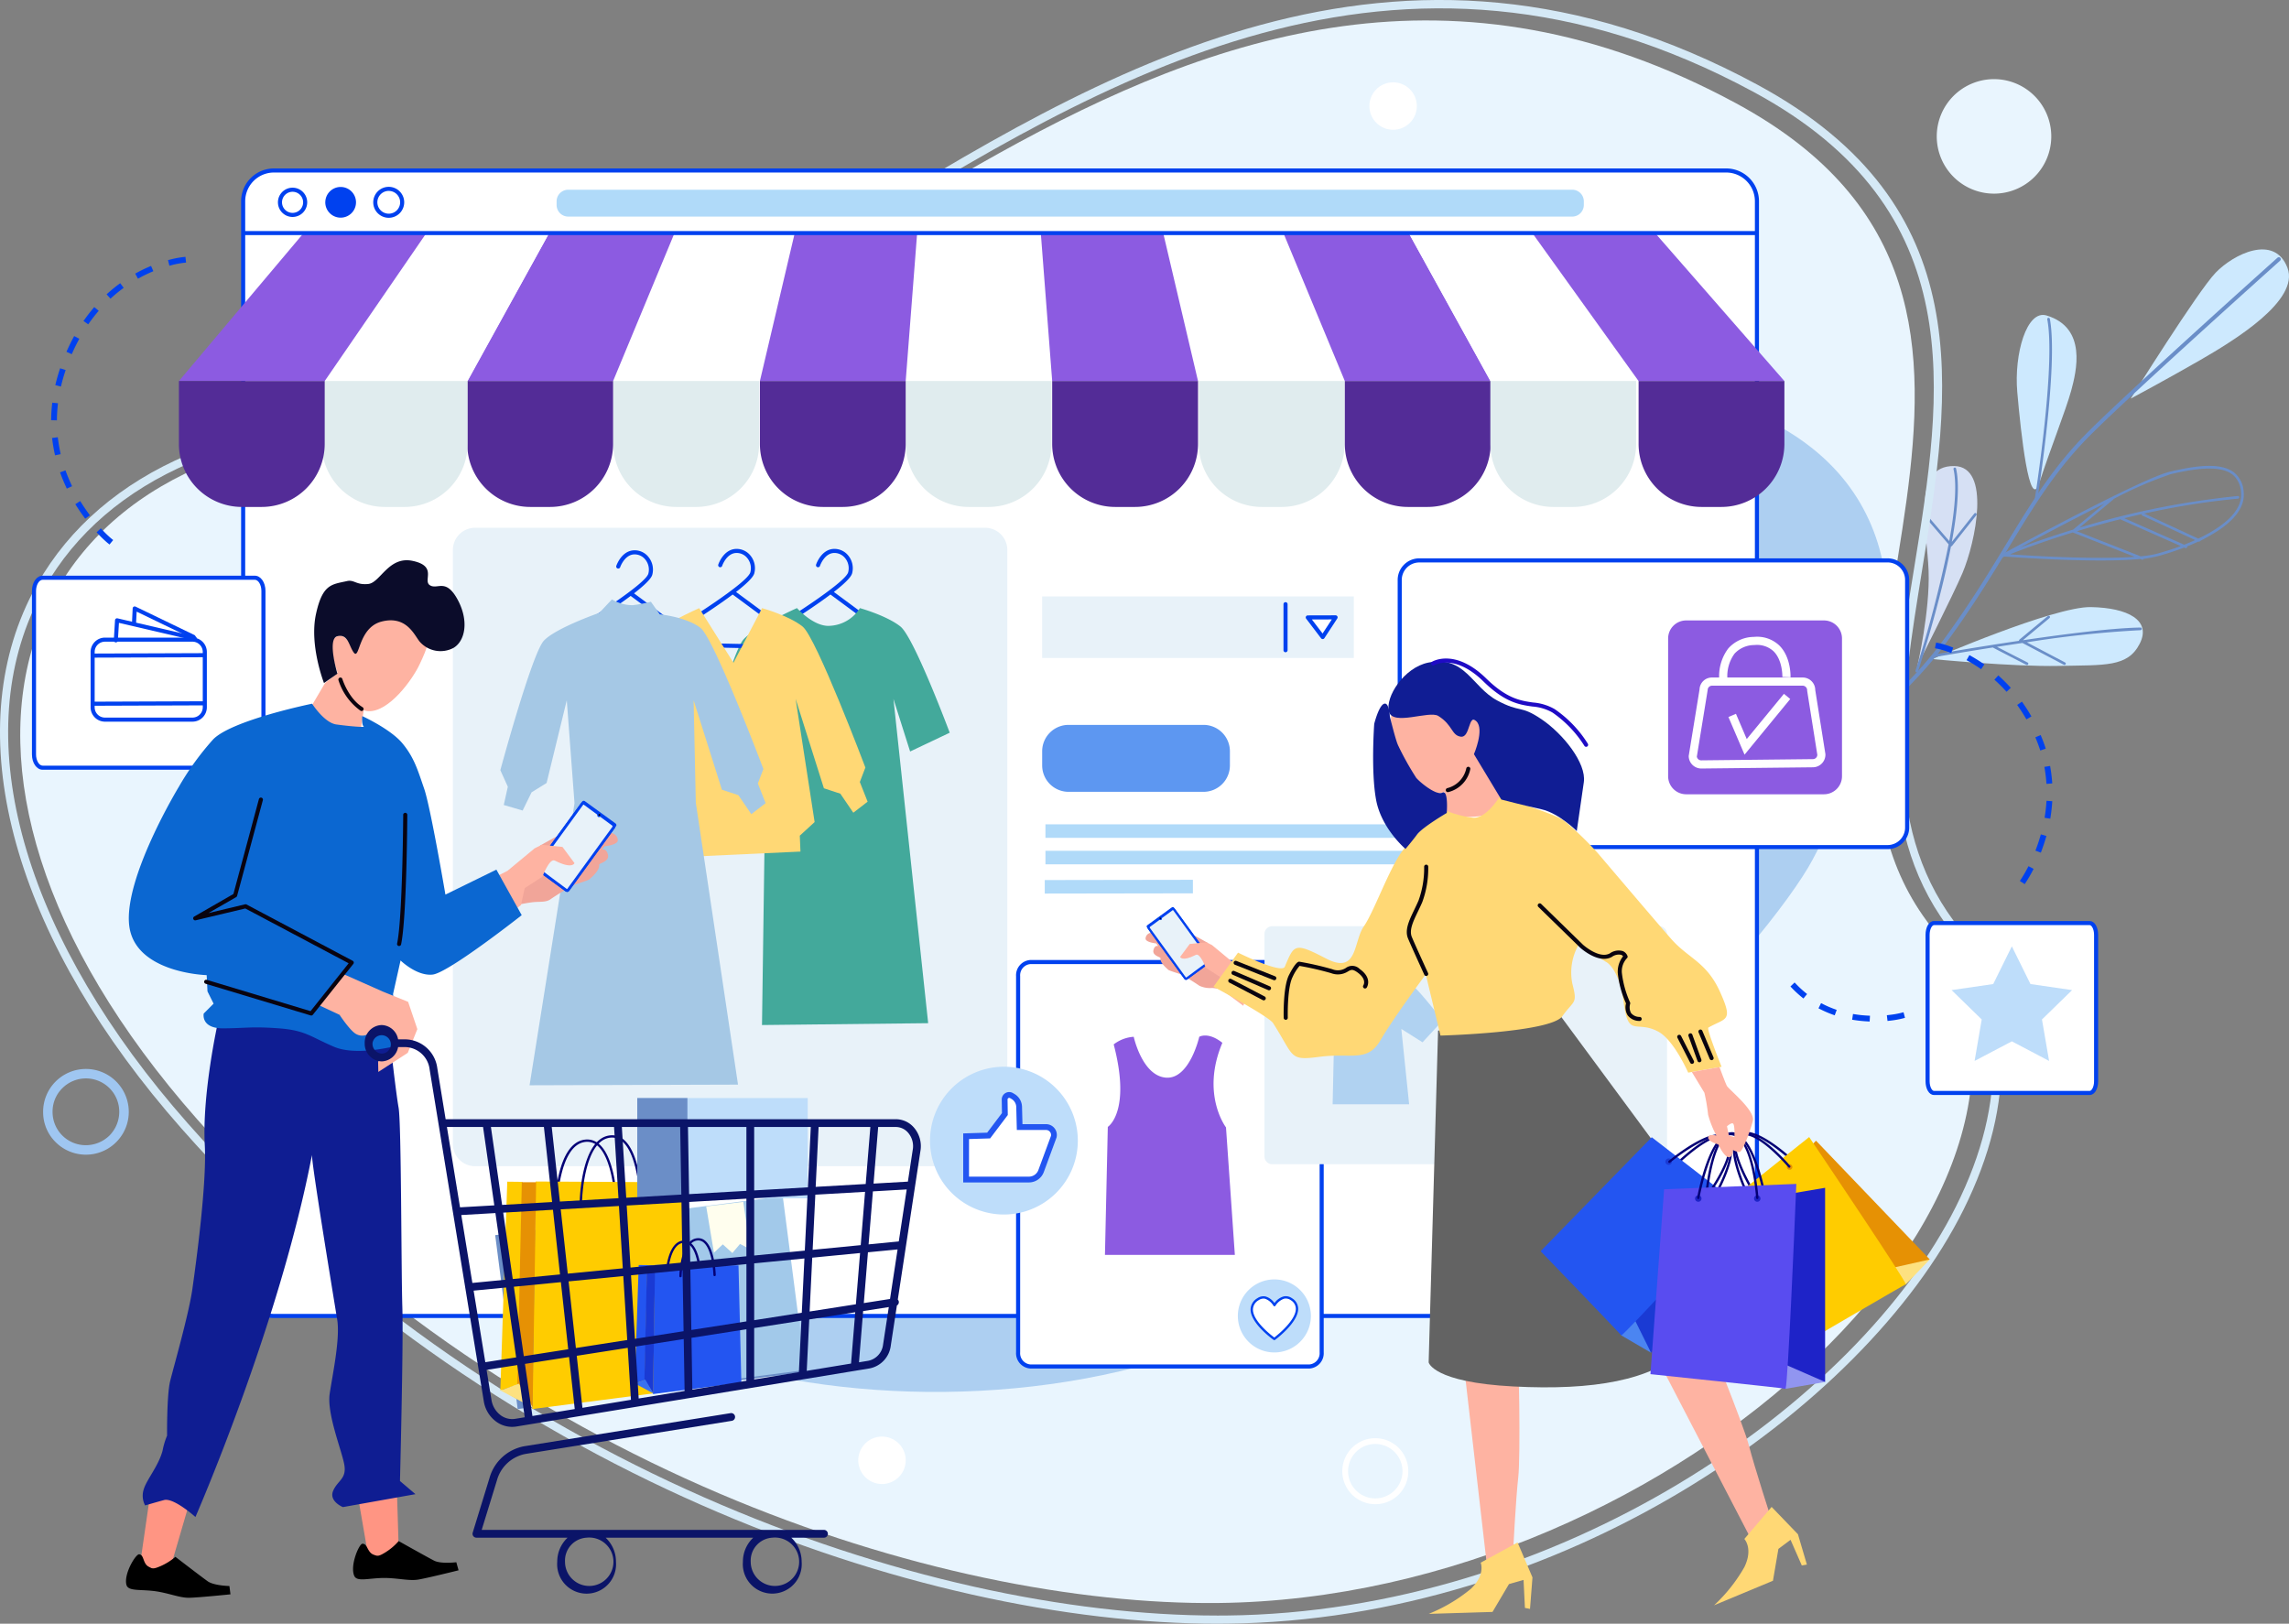 <svg id="Grupo_183719" data-name="Grupo 183719" xmlns="http://www.w3.org/2000/svg" xmlns:xlink="http://www.w3.org/1999/xlink" width="400" height="283.791" viewBox="0 0 400 283.791">
  <rect x="0" y="0" width="400" height="283.791" fill="#808080" stroke="none"/>
  <defs>
    <clipPath id="clip-path">
      <rect id="Rectángulo_64160" data-name="Rectángulo 64160" width="400" height="283.791" fill="none"/>
    </clipPath>
    <clipPath id="clip-path-2">
      <path id="Trazado_235723" data-name="Trazado 235723" d="M181.462,72.381c-24.949,27.671-23.43,47.25-36.547,56.393C117.124,148.147,83.08,148.2,69.022,166.422,35.471,209.905,123.1,238.69,184.129,215.81c56.117-21.04,98.813-71.016,106.289-84.979,19.514-36.437,16.922-62.458-5.036-75.287-10.345-6.046-25.193-10.128-41.217-10.128-21.429,0-44.967,7.3-62.7,26.966" transform="translate(-61.603 -45.415)" fill="none"/>
    </clipPath>
    <linearGradient id="linear-gradient" x1="-0.096" y1="0.876" x2="-0.092" y2="0.876" gradientUnits="objectBoundingBox">
      <stop offset="0" stop-color="#cde2f5"/>
      <stop offset="1" stop-color="#adcff1"/>
    </linearGradient>
  </defs>
  <g id="Grupo_183714" data-name="Grupo 183714">
    <g id="Grupo_183713" data-name="Grupo 183713" clip-path="url(#clip-path)">
      <path id="Trazado_235712" data-name="Trazado 235712" d="M236.558,83.409s14.092,1.372,22.118,1.2,12.008.247,14.107-3.89c2.081-4.1-2.1-6.275-8.545-6.39s-27.68,9.078-27.68,9.078" transform="translate(101.134 31.778)" fill="#cde9fe"/>
      <path id="Trazado_235713" data-name="Trazado 235713" d="M234.723,91.956s2.2-9.5,1.949-16.558-3.048-18.465,4.492-18.338c6.464.107,3.732,13.262,1.42,18.721-1.537,3.63-7.861,16.175-7.861,16.175" transform="translate(100.349 24.394)" fill="#d6e0f4"/>
      <path id="Trazado_235714" data-name="Trazado 235714" d="M250.841,67.849c1.726-5.36,4.652-12.738,5.552-16.064s2.834-10.992-4.315-13.133c-3.472-1.041-5.682,6.752-5.109,13.37.618,7.135,2.147,21.187,3.873,15.827" transform="translate(105.546 16.484)" fill="#cde9fe"/>
      <path id="Trazado_235715" data-name="Trazado 235715" d="M260.829,56.614s6.223-3.326,12.152-6.742,17.387-10.414,15.246-16.1c-2.257-5.994-9.442-2.415-12.568.845s-14.83,22-14.83,22" transform="translate(111.51 13.056)" fill="#cde9fe"/>
      <path id="Trazado_235716" data-name="Trazado 235716" d="M249.546,70.584c.037-.231,3.7-23.366,2.174-31.488a.229.229,0,0,0-.268-.181.231.231,0,0,0-.183.268c1.516,8.041-2.14,31.1-2.177,31.33a.23.23,0,0,0,.069.2.215.215,0,0,0,.123.061.229.229,0,0,0,.263-.191" transform="translate(106.491 16.635)" fill="#6a8ec8"/>
      <path id="Trazado_235717" data-name="Trazado 235717" d="M215.18,126.237a.325.325,0,0,1-.063-.081.343.343,0,0,1,.134-.468A129.342,129.342,0,0,0,227,118.043c6-4.358,14.391-11.212,20.264-19.122,4.738-6.381,8.238-12.145,11.327-17.229,4.455-7.333,8.3-13.667,14.394-19.725,8.1-8.057,32.809-30.168,33.059-30.39a.344.344,0,0,1,.458.514c-.248.223-24.944,22.321-33.031,30.365-6.031,6-9.858,12.3-14.289,19.594-3.1,5.1-6.607,10.876-11.363,17.282-5.927,7.983-14.377,14.888-20.422,19.274a129.861,129.861,0,0,1-11.814,7.684.346.346,0,0,1-.405-.053" transform="translate(91.948 13.463)" fill="#6a8ec8"/>
      <path id="Trazado_235718" data-name="Trazado 235718" d="M221.057,107.94a5.975,5.975,0,0,0,.585-1.2,127,127,0,0,0,5.976-14.427c.061-.2.134-.434.216-.694,1.652-5.3,6.676-21.451,2.571-26.476a4.421,4.421,0,0,0-4.131-1.5c-4.431.448-6.125,8.1-6.742,12.616-.842,6.185.864,17.339,1.883,22.372a15.672,15.672,0,0,1,.059,6.628c-.31.915-.567,1.61-.7,1.954l-.214.44a.288.288,0,0,0,.059.334.3.3,0,0,0,.435-.046m6.013-15.8a100.949,100.949,0,0,1-4.177,10.534,38.934,38.934,0,0,0,1.319-5.941c.2-1.65.774-6.211,1.432-11.406l4.444-4.064c-.944,4.211-2.157,8.105-2.8,10.183-.081.26-.154.493-.216.7m2.577-26.98a3.783,3.783,0,0,1,.314.341c1.652,2.023,1.9,6.321.734,12.775-.123.677-.256,1.355-.4,2.027-.051.037-4.541,4.144-4.541,4.144.093-.731.186-1.472.28-2.216a.289.289,0,0,0,.1-.347l-.044-.106c1.072-8.459,2.188-17.233,2.208-17.389a3.065,3.065,0,0,1,1.346.769m-3.316-.949a5.456,5.456,0,0,1,1.425.027.306.306,0,0,0-.024.08c-.019.15-1.051,8.258-2.083,16.4l-4.29-10.281a19.94,19.94,0,0,1,.814-2.181c1.126-2.518,2.525-3.879,4.158-4.043m-5.229,7.1,4.4,10.549c-.111.875-.221,1.746-.33,2.6l-5.245-6.214c.036-.685.091-1.328.171-1.916a39.383,39.383,0,0,1,1-5.023M219.9,79.1l5.178,6.135c-.207,1.642-.407,3.22-.588,4.665l-4.454-5.76c-.12-1.786-.174-3.5-.136-5.041m2.078,19.413a120.24,120.24,0,0,1-1.869-13.337l4.275,5.529c-.345,2.752-.615,4.925-.741,5.958a38.057,38.057,0,0,1-1.268,5.737,18.984,18.984,0,0,0-.4-3.887" transform="translate(93.757 27.192)" fill="#6a8ec8"/>
      <path id="Trazado_235719" data-name="Trazado 235719" d="M287.4,61.7a4.647,4.647,0,0,0-1.78-3.58c-2.442-1.782-6.978-1.035-11.09-.07-5.038,1.183-28.272,13.851-29.258,14.389a.237.237,0,0,0-.1.12c-.1.043-.166.07-.166.07a.23.23,0,0,0-.12.3.254.254,0,0,0,.051.076.229.229,0,0,0,.25.044l.394-.164c2.01.151,16.11,1.163,23.747.427l.287.113a.227.227,0,0,0,.3-.13,25.317,25.317,0,0,0,2.55-.493A47.532,47.532,0,0,0,277,71.314l.2.089a.231.231,0,0,0,.3-.117.22.22,0,0,0,.006-.17c.647-.26,1.308-.544,1.97-.854a.234.234,0,0,0,.32-.1c.888-.475,1.754-.939,2.581-1.45,3.533-2.187,5.223-4.544,5.026-7.009m-24.372,1.946-5.44,4.531-.126.037c-3.844,1.179-7,2.3-9.18,3.121,3.378-1.814,9.289-4.956,14.746-7.689m-16.479,8.849c1.941-.769,5.843-2.243,10.98-3.821l10.822,4.257c-6.921.505-18.194-.187-21.8-.435m25.787-.134a18.745,18.745,0,0,1-2.952.482l-11.146-4.385c2.208-.667,4.765-1.388,7.577-2.091.027.014,10.581,4.684,10.581,4.684-1.3.488-2.671.932-4.06,1.31M277,70.816l-10.465-4.629q1.473-.362,3.028-.712a.23.23,0,0,0,.066.213.2.2,0,0,0,.061.041l9.227,4.278c-.615.278-1.256.55-1.917.809m2.462-1.064-9.446-4.378a131.41,131.41,0,0,1,16.392-2.607.23.23,0,1,0-.041-.458,145.714,145.714,0,0,0-27.658,5.526l5.9-4.915a.233.233,0,0,0,.069-.1,68.683,68.683,0,0,1,9.95-4.325c3.777-.886,8.41-1.689,10.716-.007a3.774,3.774,0,0,1,.374.313,4.359,4.359,0,0,1,1.219,2.932c.181,2.28-1.436,4.5-4.811,6.582a27.677,27.677,0,0,1-2.667,1.436" transform="translate(104.684 24.385)" fill="#6a8ec8"/>
      <path id="Trazado_235720" data-name="Trazado 235720" d="M234.927,92.873c.021-.066,2.188-6.7,4.083-14.329q1.017-4.1,1.677-7.529a.232.232,0,0,0,.188-.087l4.241-5.36a.23.23,0,1,0-.361-.284l-3.923,4.959c1.088-5.889,1.34-10.181.749-12.806a.23.23,0,1,0-.448.1c.64,2.841.174,7.516-.751,12.545l-3.663-4.267a.23.23,0,0,0-.348.3l3.9,4.547A208.8,208.8,0,0,1,234.49,92.73a.229.229,0,0,0,.06.237.234.234,0,0,0,.087.053.231.231,0,0,0,.29-.147" transform="translate(100.245 24.478)" fill="#6a8ec8"/>
      <path id="Trazado_235721" data-name="Trazado 235721" d="M273.126,77.68a.23.23,0,0,0-.233-.227c-4.825.07-13.12,1.123-20.543,2.217L257,75.793a.229.229,0,0,0-.293-.353l-4.955,4.114a.226.226,0,0,0-.078.216c-7.966,1.185-14.758,2.384-14.889,2.407a.229.229,0,0,0-.186.267.229.229,0,0,0,.266.186c.106-.019,4.442-.785,10.23-1.694.081.073,5.874,3.043,5.874,3.043a.229.229,0,0,0,.208-.408l-5.357-2.749c1.418-.22,2.912-.448,4.445-.675l7.232,3.809a.23.23,0,1,0,.213-.407l-6.675-3.515a184.7,184.7,0,0,1,19.861-2.12.23.23,0,0,0,.227-.233" transform="translate(101.151 32.229)" fill="#6a8ec8"/>
      <path id="Trazado_235722" data-name="Trazado 235722" d="M302.349,17C203.907-36.274,135.039,74.465,69.049,74.1c-67.792-.371-90.983,57.762-35.625,120.491C87.317,255.664,163.186,279.6,211.776,279.1c80.332-.827,157.2-74.036,123.873-119.189C305.575,119.159,367.368,52.181,302.349,17" transform="translate(1.059 1.07)" fill="#e9f5fe"/>
    </g>
  </g>
  <g id="Grupo_183716" data-name="Grupo 183716" transform="translate(87.94 64.831)">
    <g id="Grupo_183715" data-name="Grupo 183715" clip-path="url(#clip-path-2)">
      <rect id="Rectángulo_64161" data-name="Rectángulo 64161" width="333.997" height="325.792" transform="matrix(0.756, -0.655, 0.655, 0.756, -121.783, 82.86)" fill="url(#linear-gradient)"/>
    </g>
  </g>
  <g id="Grupo_183718" data-name="Grupo 183718">
    <g id="Grupo_183717" data-name="Grupo 183717" clip-path="url(#clip-path)">
      <path id="Trazado_235724" data-name="Trazado 235724" d="M212.8,283.791c-52.38,0-128.19-26.612-181.065-86.526C3.347,165.1-6.807,130.948,4.574,105.912c9.567-21.049,32.936-33.073,64.071-32.853h.323c24.959,0,50.613-15.8,77.768-32.519,45.586-28.071,97.254-59.886,160.435-25.7,39.036,21.124,33.8,53.425,28.735,84.662-3.693,22.769-7.179,44.275,5.5,61.453,10.494,14.221,11.083,31.684,1.7,50.5-17.486,35.08-70.421,71.724-128.741,72.324-.52.006-1.046.007-1.569.007M67.988,74.485c-30.241,0-52.857,11.649-62.116,32.018C-5.266,131.012,4.8,164.589,32.8,196.32c52.577,59.576,127.934,86.044,179.99,86.044.522,0,1.041,0,1.559-.007,57.772-.594,110.183-36.837,127.478-71.535,9.123-18.305,8.579-35.255-1.576-49.017-13.032-17.66-9.335-40.47-5.757-62.527C339.48,68.533,344.635,36.74,306.492,16.1c-62.455-33.8-113.751-2.21-159.007,25.658-27.451,16.9-53.406,32.889-78.848,32.729h-.648" transform="translate(0 0)" fill="#d5e9f6"/>
      <path id="Trazado_235725" data-name="Trazado 235725" d="M288.924,221.074H35.139a5.373,5.373,0,0,1-5.373-5.373V26.246a5.374,5.374,0,0,1,5.373-5.373H288.924a5.374,5.374,0,0,1,5.373,5.373V215.7a5.373,5.373,0,0,1-5.373,5.373" transform="translate(12.726 8.924)" fill="#fff"/>
      <path id="Trazado_235726" data-name="Trazado 235726" d="M289.031,221.538H35.246a5.737,5.737,0,0,1-5.73-5.732V26.353a5.737,5.737,0,0,1,5.73-5.73H289.031a5.737,5.737,0,0,1,5.73,5.73V215.807a5.737,5.737,0,0,1-5.73,5.732M35.246,21.337a5.023,5.023,0,0,0-5.016,5.016V215.807a5.023,5.023,0,0,0,5.016,5.018H289.031a5.023,5.023,0,0,0,5.016-5.018V26.353a5.022,5.022,0,0,0-5.016-5.016Z" transform="translate(12.619 8.817)" fill="#0041ef"/>
      <rect id="Rectángulo_64162" data-name="Rectángulo 64162" width="85.845" height="2.363" transform="translate(182.69 144.074)" fill="#b0daf9"/>
      <rect id="Rectángulo_64163" data-name="Rectángulo 64163" width="85.843" height="2.363" transform="translate(182.691 148.701)" fill="#b0daf9"/>
      <path id="Trazado_235727" data-name="Trazado 235727" d="M127.893,107.761l25.888-.041v2.363l-25.888.041Z" transform="translate(54.677 46.053)" fill="#b0daf9"/>
      <path id="Trazado_235728" data-name="Trazado 235728" d="M5.675,70.734H42.746c.834,0,1.512,1.036,1.512,2.313V101.62c0,1.278-.678,2.314-1.512,2.314H5.675c-.835,0-1.512-1.036-1.512-2.314V73.047c0-1.276.677-2.313,1.512-2.313" transform="translate(1.78 30.24)" fill="#fff"/>
      <path id="Trazado_235729" data-name="Trazado 235729" d="M42.852,104.4H5.781c-1.048,0-1.869-1.172-1.869-2.669V73.155c0-1.5.821-2.671,1.869-2.671H42.852c1.048,0,1.869,1.173,1.869,2.671v28.573c0,1.5-.821,2.669-1.869,2.669M5.781,71.2c-.627,0-1.155.9-1.155,1.957v28.573c0,1.059.528,1.956,1.155,1.956H42.852c.627,0,1.155-.9,1.155-1.956V73.155c0-1.061-.528-1.957-1.155-1.957Z" transform="translate(1.672 30.133)" fill="#0041ef"/>
      <path id="Trazado_235730" data-name="Trazado 235730" d="M174.688,68.612h81.985a3.42,3.42,0,0,1,3.342,3.49v43.123a3.42,3.42,0,0,1-3.342,3.49H174.688a3.419,3.419,0,0,1-3.343-3.49V72.1a3.419,3.419,0,0,1,3.343-3.49" transform="translate(73.254 29.333)" fill="#fff"/>
      <path id="Trazado_235731" data-name="Trazado 235731" d="M256.782,119.18H174.795a3.779,3.779,0,0,1-3.7-3.849V72.209a3.779,3.779,0,0,1,3.7-3.847h81.987a3.779,3.779,0,0,1,3.7,3.847v43.123a3.779,3.779,0,0,1-3.7,3.849m-81.987-50.1a3.066,3.066,0,0,0-2.985,3.133v43.123a3.066,3.066,0,0,0,2.985,3.135h81.987a3.065,3.065,0,0,0,2.984-3.135V72.209a3.064,3.064,0,0,0-2.984-3.133Z" transform="translate(73.147 29.226)" fill="#0041ef"/>
      <path id="Trazado_235732" data-name="Trazado 235732" d="M231.431,106.346H207.358a3.156,3.156,0,0,1-3.156-3.156V79.118a3.155,3.155,0,0,1,3.156-3.155h24.072a3.155,3.155,0,0,1,3.156,3.155V103.19a3.156,3.156,0,0,1-3.156,3.156" transform="translate(87.301 32.476)" fill="#8c5be1"/>
      <path id="Trazado_235733" data-name="Trazado 235733" d="M210.473,85.49a8.019,8.019,0,0,1,1.577-5.5,6.062,6.062,0,0,1,4.484-2.009,5.608,5.608,0,0,1,4.427,1.5c2.076,2.051,1.967,5.422,1.961,5.564l-1.428-.056c0-.029.086-2.9-1.543-4.5a4.267,4.267,0,0,0-3.342-1.083,4.7,4.7,0,0,0-3.47,1.5,6.662,6.662,0,0,0-1.246,4.431Z" transform="translate(89.971 33.335)" fill="#fff"/>
      <path id="Trazado_235734" data-name="Trazado 235734" d="M208.922,98.855a2.2,2.2,0,0,1-2.2-2.191l1.894-11.636a2.156,2.156,0,0,1,2.181-2.077h15.847a2.194,2.194,0,0,1,2.191,2.191l1.776,11.2a2.208,2.208,0,0,1-2.183,2.3ZM210.8,84.379a.765.765,0,0,0-.764.764l-1.893,11.636a.77.77,0,0,0,.774.65l19.506-.214a.767.767,0,0,0,.772-.764l-1.776-11.2a.808.808,0,0,0-.772-.875Z" transform="translate(88.378 35.463)" fill="#fff"/>
      <path id="Trazado_235735" data-name="Trazado 235735" d="M214.4,95.581,211.585,89l1.313-.561,1.886,4.415,6.5-7.907,1.1.906Z" transform="translate(90.457 36.318)" fill="#fff"/>
      <rect id="Rectángulo_64164" data-name="Rectángulo 64164" width="49.922" height="30.649" transform="translate(86.534 215.873) rotate(-7.368)" fill="#6b8ec7"/>
      <rect id="Rectángulo_64165" data-name="Rectángulo 64165" width="20.892" height="30.649" transform="translate(116.063 211.734) rotate(-7.368)" fill="#a2c9ea"/>
      <path id="Trazado_235736" data-name="Trazado 235736" d="M86.449,147.943l1.352,8.088,1.547-1.456,1.674,1.517,1.335-1.586,1.789.925-1.222-8.282Z" transform="translate(36.959 62.91)" fill="#fffeee"/>
      <path id="Trazado_235737" data-name="Trazado 235737" d="M59.328,64.616h89.11a3.89,3.89,0,0,1,3.89,3.89V172.315a3.89,3.89,0,0,1-3.89,3.89H59.328a3.89,3.89,0,0,1-3.89-3.89V68.506a3.89,3.89,0,0,1,3.89-3.89" transform="translate(23.701 27.625)" fill="#e8f2f9"/>
      <path id="Trazado_235738" data-name="Trazado 235738" d="M126.762,117.787h48.786a2.315,2.315,0,0,1,2.13,2.464V186.01a2.315,2.315,0,0,1-2.13,2.464H126.762a2.315,2.315,0,0,1-2.13-2.464V120.251a2.315,2.315,0,0,1,2.13-2.464" transform="translate(53.283 50.356)" fill="#fff"/>
      <path id="Trazado_235739" data-name="Trazado 235739" d="M175.656,188.937H126.869a2.673,2.673,0,0,1-2.487-2.821V120.358a2.672,2.672,0,0,1,2.487-2.821h48.787a2.672,2.672,0,0,1,2.485,2.821v65.759a2.673,2.673,0,0,1-2.485,2.821m-48.787-70.687a1.964,1.964,0,0,0-1.773,2.107v65.759a1.965,1.965,0,0,0,1.773,2.107h48.787a1.965,1.965,0,0,0,1.772-2.107V120.358a1.964,1.964,0,0,0-1.772-2.107Z" transform="translate(53.176 50.25)" fill="#0041ef"/>
      <path id="Trazado_235740" data-name="Trazado 235740" d="M156.046,113.4h28.715a1.363,1.363,0,0,1,1.253,1.45v38.7a1.363,1.363,0,0,1-1.253,1.45H156.046a1.363,1.363,0,0,1-1.253-1.45v-38.7a1.363,1.363,0,0,1,1.253-1.45" transform="translate(66.177 48.482)" fill="#e8f2f9"/>
      <path id="Trazado_235741" data-name="Trazado 235741" d="M183.448,113.4h28.715a1.363,1.363,0,0,1,1.253,1.45v38.7a1.363,1.363,0,0,1-1.253,1.45H183.448a1.363,1.363,0,0,1-1.253-1.45v-38.7a1.363,1.363,0,0,1,1.253-1.45" transform="translate(77.892 48.482)" fill="#e8f2f9"/>
      <path id="Trazado_235742" data-name="Trazado 235742" d="M167.2,119.681a7.647,7.647,0,0,0,4.2,1.853,4.177,4.177,0,0,0,3.707-2.048,9.863,9.863,0,0,1,3.9,1.562c1.463,1.171,5.365,6.243,5.365,6.243l-3.512,3.8-3.706-2.341,1.363,13.167H165.149l.294-13.167-2.147,2.634-4.878-2.048s2.538-5.56,3.806-6.926,4.973-2.731,4.973-2.731" transform="translate(67.727 51.082)" fill="#b0d2f1"/>
      <path id="Trazado_235743" data-name="Trazado 235743" d="M119.082,84.78l-27.137-.572a.357.357,0,0,1-.173-.665c6.679-3.943,16.795-10.459,17.283-12.248a2.772,2.772,0,0,0-.512-2.452,2.4,2.4,0,0,0-1.977-.925c-1.692.077-2.428,2.227-2.435,2.25a.357.357,0,1,1-.677-.227c.036-.107.9-2.637,3.081-2.735A3.107,3.107,0,0,1,109.1,68.4a3.487,3.487,0,0,1,.644,3.086c-.194.712-1.438,1.889-3.185,3.245l12.735,9.41a.356.356,0,0,1-.211.644M93.2,83.52l24.76.522-12-8.865C101.937,78.212,95.8,81.963,93.2,83.52" transform="translate(39.159 28.73)" fill="#0041ef"/>
      <path id="Trazado_235744" data-name="Trazado 235744" d="M102.631,74.453s2.958,3.326,5.764,3.095a6.572,6.572,0,0,0,5.229-3.095s4.7,1.31,7.088,3.222,8.607,18.556,8.607,18.556L122.4,99.516l-2.915-9.2L125.555,147l-29.039.324.8-57.017-3.526,14.461-2.62,1.623-1.566,3.188-3.3-.968.712-3.188-1.309-2.9s5.525-20.392,7.6-22.622,9.326-5.453,9.326-5.453" transform="translate(36.642 31.83)" fill="#43a99b"/>
      <path id="Trazado_235745" data-name="Trazado 235745" d="M107.108,84.78l-27.137-.572a.357.357,0,0,1-.173-.665C86.477,79.6,96.593,73.083,97.081,71.295a2.772,2.772,0,0,0-.512-2.452,2.361,2.361,0,0,0-1.977-.925c-1.692.077-2.428,2.227-2.435,2.25a.357.357,0,1,1-.677-.227c.036-.107.9-2.637,3.081-2.735A3.1,3.1,0,0,1,97.125,68.4a3.487,3.487,0,0,1,.644,3.086c-.194.712-1.438,1.889-3.185,3.245l12.735,9.41a.356.356,0,0,1-.211.644M81.231,83.52l24.762.522-12-8.865c-4.03,3.035-10.165,6.785-12.762,8.342" transform="translate(34.04 28.73)" fill="#0041ef"/>
      <path id="Trazado_235746" data-name="Trazado 235746" d="M90.657,74.453,96.648,84l5-9.543s4.7,1.309,7.086,3.222,10.966,24.64,10.966,24.64l-.969,2.528,1.36,3.44-2.5,1.929-2.268-3.328-2.872-.945L107.51,90.311l3.322,21.537-2.592,2.377.117,2.782-21.543,1,.458-3.766-2.23-2.4.3-21.537-3.526,14.461L79.2,106.4l-1.566,3.188-3.3-.968.712-3.188-1.309-2.9s5.525-20.392,7.6-22.622,9.326-5.453,9.326-5.453" transform="translate(31.523 31.83)" fill="#ffd875"/>
      <path id="Trazado_235747" data-name="Trazado 235747" d="M113.848,143.521a12.914,12.914,0,1,1,12.915,12.911,12.912,12.912,0,0,1-12.915-12.911" transform="translate(48.672 55.839)" fill="#beddfa"/>
      <path id="Trazado_235748" data-name="Trazado 235748" d="M151.53,163.028a6.382,6.382,0,1,1,6.381,6.38,6.38,6.38,0,0,1-6.381-6.38" transform="translate(64.782 66.97)" fill="#beddfa"/>
      <path id="Trazado_235749" data-name="Trazado 235749" d="M68.123,151.255a.2.2,0,0,1-.2-.206c.01-.447.294-10.932,5.262-11.512a3.1,3.1,0,0,1,2.475.779c2.9,2.511,3.148,10.055,3.158,10.377a.2.2,0,0,1-.4.01c0-.076-.251-7.686-3.019-10.08a2.724,2.724,0,0,0-2.163-.685c-4.619.541-4.9,11.013-4.9,11.118a.2.2,0,0,1-.2.2" transform="translate(29.039 59.645)" fill="#040076"/>
      <path id="Trazado_235750" data-name="Trazado 235750" d="M65.743,144.657l-.572,39.766,27.2-3.523L91.5,144.8Z" transform="translate(27.862 61.844)" fill="#fc0"/>
      <path id="Trazado_235751" data-name="Trazado 235751" d="M62.46,144.678l2.652.031-.762,35.411-3.1,1.034Z" transform="translate(26.185 61.853)" fill="#fc0"/>
      <path id="Trazado_235752" data-name="Trazado 235752" d="M64.114,144.743l2.5,0L66,184.1l-2.672-4.16Z" transform="translate(27.075 61.88)" fill="#e69104"/>
      <path id="Trazado_235753" data-name="Trazado 235753" d="M61.277,170.609l3.2-1.2,2.464,4.221Z" transform="translate(26.197 72.424)" fill="#fde180"/>
      <path id="Trazado_235754" data-name="Trazado 235754" d="M71.168,150.739a.2.2,0,0,1-.2-.206c.01-.447.3-10.932,5.263-11.512a3.081,3.081,0,0,1,2.474.779c2.9,2.511,3.149,10.055,3.158,10.375a.2.2,0,0,1-.2.208.208.208,0,0,1-.208-.2c0-.076-.25-7.686-3.018-10.081a2.732,2.732,0,0,0-2.163-.684c-4.622.54-4.9,11.013-4.906,11.118a.2.2,0,0,1-.2.2" transform="translate(30.34 59.424)" fill="#040076"/>
      <path id="Trazado_235755" data-name="Trazado 235755" d="M26.238,183.95l-4.221,14.472-4.849-2.268L19.478,180.2Z" transform="translate(7.339 77.04)" fill="#ff9583"/>
      <path id="Trazado_235756" data-name="Trazado 235756" d="M17.712,190.3c-.582-.049-2.705,3.41-2.214,5.33.287,1.126,2.23.789,4.742,1.082s4.531,1.228,6.263,1.185,7.176-.6,7.176-.6l-.183-1.453s-2.7-.053-3.793-.827-5.646-4.278-5.646-4.278a10.132,10.132,0,0,1-2.637,1.646c-1.278.551-1.432.411-2.029.089-1.073-.578-.761-2.1-1.68-2.178" transform="translate(6.594 81.359)"/>
      <path id="Trazado_235757" data-name="Trazado 235757" d="M50.806,181.194l.464,15.067-5.315-.657-2.737-15.885Z" transform="translate(18.477 76.834)" fill="#ff9583"/>
      <path id="Trazado_235758" data-name="Trazado 235758" d="M44.848,189.15c-.581.036-2.188,3.763-1.428,5.593.445,1.074,2.321.461,4.848.391s4.662.565,6.37.274,7.016-1.617,7.016-1.617l-.39-1.412s-2.677.334-3.873-.274-6.2-3.425-6.2-3.425a10.177,10.177,0,0,1-2.373,2.007c-1.185.728-1.359.612-2,.378-1.143-.42-1.052-1.973-1.974-1.916" transform="translate(18.477 80.665)"/>
      <path id="Trazado_235759" data-name="Trazado 235759" d="M94.621,84.954,67.483,84.38a.356.356,0,0,1-.173-.664c6.679-3.943,16.795-10.459,17.283-12.248a2.768,2.768,0,0,0-.512-2.452,2.385,2.385,0,0,0-1.976-.925c-1.686.077-2.428,2.227-2.435,2.25a.358.358,0,0,1-.678-.227c.037-.107.9-2.637,3.081-2.735a3.075,3.075,0,0,1,2.565,1.191,3.485,3.485,0,0,1,.644,3.088c-.194.711-1.438,1.887-3.185,3.243l12.735,9.41a.356.356,0,0,1-.211.644M68.744,83.693l24.762.522-12-8.865c-4.03,3.035-10.165,6.785-12.762,8.342" transform="translate(28.702 28.804)" fill="#0041ef"/>
      <path id="Trazado_235760" data-name="Trazado 235760" d="M78.535,75.739l2.218-2.353A7.034,7.034,0,0,0,84.382,74.4a22.665,22.665,0,0,0,3.176-.605l1.557,2.2s4.745.481,7.135,2.394,10.966,24.64,10.966,24.64l-.969,2.528,1.36,3.44-2.5,1.927-2.268-3.326-2.872-.945L95.023,91.016l.383,17.9,7.377,49.279-36.426.114,7.853-49.291-1.352-18-3.526,14.461-2.62,1.622-1.566,3.189-3.3-.968.712-3.189-1.309-2.9s5.524-20.392,7.6-22.623,9.691-4.871,9.691-4.871" transform="translate(26.185 31.374)" fill="#a5c8e5"/>
      <path id="Trazado_235761" data-name="Trazado 235761" d="M81.634,158.729a.2.2,0,0,1-.2-.207c.007-.256.17-6.281,3.063-6.619a1.835,1.835,0,0,1,1.473.463c1.677,1.452,1.817,5.771,1.823,5.954a.2.2,0,0,1-.2.208.219.219,0,0,1-.207-.2c0-.043-.14-4.325-1.684-5.659a1.43,1.43,0,0,0-1.159-.368c-2.548.3-2.707,6.168-2.708,6.227a.2.2,0,0,1-.2.2" transform="translate(34.814 64.935)" fill="#040076"/>
      <path id="Trazado_235762" data-name="Trazado 235762" d="M80.257,154.869l-.325,22.576,15.446-2-.5-20.495Z" transform="translate(34.173 66.21)" fill="#2355f1"/>
      <path id="Trazado_235763" data-name="Trazado 235763" d="M78.393,154.881l1.506.019L79.465,175l-1.76.587Z" transform="translate(33.221 66.215)" fill="#2355f1"/>
      <path id="Trazado_235764" data-name="Trazado 235764" d="M79.332,154.918h1.419L80.4,177.263,78.887,174.9Z" transform="translate(33.726 66.23)" fill="#1a3ad4"/>
      <path id="Trazado_235765" data-name="Trazado 235765" d="M77.722,169.6l1.816-.682,1.4,2.4Z" transform="translate(33.228 72.217)" fill="#3971f1"/>
      <path id="Trazado_235766" data-name="Trazado 235766" d="M83.362,158.436a.2.2,0,0,1-.2-.207c.006-.256.17-6.283,3.065-6.619a1.84,1.84,0,0,1,1.473.464c1.676,1.45,1.817,5.77,1.822,5.954a.2.2,0,0,1-.2.207.2.2,0,0,1-.208-.2c0-.044-.141-4.327-1.683-5.66a1.446,1.446,0,0,0-1.161-.368c-2.548.3-2.707,6.168-2.708,6.227a.2.2,0,0,1-.2.2" transform="translate(35.554 64.81)" fill="#040076"/>
      <path id="Trazado_235767" data-name="Trazado 235767" d="M60.708,128.515s.979,8.818,1.472,11.616.45,28.361.655,34.833-.414,30.415-.414,30.415l2.705,2.3-12.679,2.26s-2.491-1.006-1.7-2.856,2.435-2.07,1.923-4.677-3.053-8.848-2.53-12.3,1.843-9.623,1.313-12.913-4.714-28.6-4.392-28.9c-5.714,29.824-20.384,63.378-20.384,63.378s-3.8-3.423-5.492-2.961-3.3.939-3.3.939a3.62,3.62,0,0,1-.227-2.859c.518-1.69,2.574-4.061,3.275-6.705a12.912,12.912,0,0,1,.788-2.631s-.064-7.04.532-9.5,3.265-11.686,3.9-16.194,2.528-18.362,2.161-25.092c-.491-9,2.288-21.433,2.288-21.433s4.565.962,7.69,0,6.371,2.311,10.469,1.964,11.944,1.309,11.944,1.309" transform="translate(7.474 53.468)" fill="#0f1d92"/>
      <path id="Trazado_235768" data-name="Trazado 235768" d="M43.116,82.146l-2.61,2.13L38.1,88.36a11.1,11.1,0,0,0,3.849,3.3,9.679,9.679,0,0,0,4.812.675l.687-4.452Z" transform="translate(16.288 35.119)" fill="#feb3a2"/>
      <path id="Trazado_235769" data-name="Trazado 235769" d="M44.283,81.568s-1.336-3.7-3.188-2.08,2.228,12.6,5.863,12.791,7.759-5.527,9.009-8.214,2.737-5.632-.251-7.918c-6.127-4.689-11.433,5.422-11.433,5.422" transform="translate(17.372 32.024)" fill="#feb3a2"/>
      <path id="Trazado_235770" data-name="Trazado 235770" d="M40.172,90.057l2.345-1.639s-1.846-6.107,0-6.548,1.987,1.61,2.819,2.8c1.113,1.6.729-4.29,4.906-5.36C54.663,78.179,56,81.8,56.928,82.856a4.832,4.832,0,0,0,5.881,1.056c2.083-1.242,2.719-4.819.668-8.525s-3.456-1.61-4.781-2.415,1.389-3.33-3.032-4.267c-4.2-.889-5.647,3.814-7.749,4.036s-2.454-.792-3.716-.507c-2.648.6-4.277.474-5.425,5.76-1.191,5.48,1.4,12.063,1.4,12.063" transform="translate(16.444 29.325)" fill="#0b0c2a"/>
      <path id="Trazado_235771" data-name="Trazado 235771" d="M74.633,100.649s-4.048,2.4-4.669,2.7-2.561,1.408-2.561,1.408L63.13,115.168s2.246-.458,3.272-.54,2.051.054,2.807-.485,3.482-2.24,3.886-2.43,2.754-.864,2.942-1.079,1.849-1.509,1.673-2.537c-.041-.243,1.836-.521,1.539-1.744s-1.052-.874-1.052-.874l.458-.594s2.294-.216,2.321-1.052a1.348,1.348,0,0,0-.837-1.188Z" transform="translate(26.989 43.03)" fill="#f1a599"/>
      <path id="Trazado_235772" data-name="Trazado 235772" d="M74.231,98.112l5.37,3.9a.338.338,0,0,1,.074.473l-8.262,11.363a.338.338,0,0,1-.473.076l-5.37-3.906a.338.338,0,0,1-.074-.473l8.262-11.363a.338.338,0,0,1,.473-.074" transform="translate(27.973 41.917)" fill="#0041ef"/>
      <path id="Trazado_235773" data-name="Trazado 235773" d="M74.092,98.408l5.018,3.7c.146.106.071.453.071.453l-7.91,10.876a.323.323,0,0,1-.451.073l-5.019-3.7a.325.325,0,0,1-.071-.453l7.91-10.878a.324.324,0,0,1,.453-.071" transform="translate(28.074 42.045)" fill="#e8f2f9"/>
      <path id="Trazado_235774" data-name="Trazado 235774" d="M71.082,113.877a.567.567,0,0,1-.331-.106l-5.021-3.7a.565.565,0,0,1-.226-.368.552.552,0,0,1,.1-.42l7.91-10.875a.56.56,0,0,1,.363-.227.573.573,0,0,1,.424.1l5.018,3.7c.25.18.188.577.166.7a.266.266,0,0,1-.041.091l-7.91,10.876a.56.56,0,0,1-.455.233m2.892-15.22a.074.074,0,0,0-.067.033l-7.913,10.879c.019.116,5.038,3.814,5.038,3.814a.088.088,0,0,0,.114-.019l7.877-10.833a.459.459,0,0,0,0-.184l-5-3.673a.077.077,0,0,0-.049-.017" transform="translate(28.002 41.972)" fill="#0041ef"/>
      <path id="Trazado_235775" data-name="Trazado 235775" d="M73.365,99.428c.019-.007.622.454.635.463-.207.284-.534.538-.779.348s-.03-.742.144-.811" transform="translate(31.258 42.508)" fill="#0041ef"/>
      <path id="Trazado_235776" data-name="Trazado 235776" d="M73.288,99.727a.161.161,0,1,1,.034.227.161.161,0,0,1-.034-.227" transform="translate(31.318 42.607)"/>
      <path id="Trazado_235777" data-name="Trazado 235777" d="M58.859,110.36l4.672-2.388,4.737-3.927,1.215-.607,3.643.364,2.106,2.834s-.367,1.121-3.442-.445c-.941-.48-2.146,2.794-2.146,2.794l-3.116,2.024-.648,2.955-4.454,3.36Z" transform="translate(25.163 44.222)" fill="#feb3a2"/>
      <path id="Trazado_235778" data-name="Trazado 235778" d="M47.8,86.161s2.12,3.333,4.234,3.624,5.148.571,4.769.324-.237-1.784-.237-1.784,4.929,2.251,7,4.744,2.7,4.717,3.816,7.951,3.712,18.5,3.712,18.5L80,115.157l4.425,7.958S71.632,133.2,68.854,133.5s-5.6-2.467-5.6-2.467l-1.309,5.86.507,5.784.665,3.125s-7.342,2.1-11.506.311-5.009-2.885-9.7-3.223-5.579-.026-9.593.01-3.463-2.588-3.463-2.588l1.727-1.733-1.068-2.14-.14-2.842s-12.558-.34-13.536-8.675,8.631-24.171,8.631-24.171a48.422,48.422,0,0,1,6.02-8.34c3.239-3.382,17.3-6.255,17.3-6.255" transform="translate(6.743 36.836)" fill="#0b67d1"/>
      <path id="Trazado_235779" data-name="Trazado 235779" d="M48.964,122.8a.453.453,0,0,1-.076-.007.358.358,0,0,1-.274-.424c.958-4.5,1.066-22.316,1.066-22.5,0-.2.133-.323.36-.354a.355.355,0,0,1,.354.358c0,.735-.108,18.065-1.082,22.64a.356.356,0,0,1-.348.283" transform="translate(20.78 42.545)" fill="#09030f"/>
      <path id="Trazado_235780" data-name="Trazado 235780" d="M43.484,119.31l6.748,2.994,4.411,1.789,1.61,4.769-1.67,4.144-5.15,3.339-.036-1.82s3.015-1.9,2.9-3.039c-.368-3.756-3.976-2.385-3.976-2.385a2.081,2.081,0,0,1-2.684.657c-1.035-.45-2.979-3.4-2.979-3.4l-3.653-1.707Z" transform="translate(16.677 51.008)" fill="#feb3a2"/>
      <rect id="Rectángulo_64166" data-name="Rectángulo 64166" width="29.79" height="17.527" transform="translate(111.36 191.915)" fill="#beddfa"/>
      <rect id="Rectángulo_64167" data-name="Rectángulo 64167" width="8.764" height="17.527" transform="translate(111.36 191.915)" fill="#6b8ec7"/>
      <path id="Trazado_235781" data-name="Trazado 235781" d="M57.875,193.907a.681.681,0,0,0,.65.881h15.93a5.735,5.735,0,0,0-1.809,4.207,5.15,5.15,0,1,0,10.265,0,5.73,5.73,0,0,0-1.809-4.207h25.8a5.73,5.73,0,0,0-1.809,4.207,5.149,5.149,0,1,0,10.264,0,5.73,5.73,0,0,0-1.809-4.207h5.71a.68.68,0,0,0,0-1.36H59.445l2.665-8.666a6.425,6.425,0,0,1,5.013-4.617l36.029-5.781a.68.68,0,1,0-.216-1.343L66.908,178.8a7.766,7.766,0,0,0-6.1,5.557Zm52.354.881a4.231,4.231,0,1,1-3.772,4.207,4.013,4.013,0,0,1,3.772-4.207m-32.45,0a4.231,4.231,0,1,1-3.773,4.207,4.012,4.012,0,0,1,3.773-4.207" transform="translate(24.73 73.966)" fill="#0b1468"/>
      <path id="Trazado_235782" data-name="Trazado 235782" d="M44.646,128.678a3.075,3.075,0,0,0,2.955,3.176,3.016,3.016,0,0,0,2.881-2.5H51.8a4.41,4.41,0,0,1,4.188,3.893l9.463,57.973a5.456,5.456,0,0,0,2.178,3.6,4.686,4.686,0,0,0,3.539.847l61.693-10.151a4.618,4.618,0,0,0,3.713-3.97l1.071-7.031a.676.676,0,0,0,.333-.691.655.655,0,0,0-.176-.34l3.964-26.037a4.951,4.951,0,0,0-1.111-3.988,4.174,4.174,0,0,0-3.195-1.5H58.788l-1.457-8.928A5.759,5.759,0,0,0,51.8,128H50.482A3.014,3.014,0,0,0,47.6,125.5a3.074,3.074,0,0,0-2.955,3.175m16.878,30.031,5.964-.343,1.673,11.657-5.7.554Zm2.157,13.215,5.674-.552,1.753,12.217-5.386.842Zm72.764,1.456-4.582.717.724-8.876,5.178-.5Zm-35.09-16.958,9.993-.574v10.071l-9.819.955Zm-1.185,10.585-9.068.882-.671-10.841L100,156.5Zm12.538-11.236,9.316-.535-.471,9.691-8.845.859Zm8.778,10.529-.461,9.489-8.317,1.3v-9.934Zm-10.138,11-9.62,1.5-.176-10.565,9.8-.952Zm-10.978,1.714-8.5,1.329-.687-11.1,9.006-.875Zm-9.846,1.539-8.972,1.4-1.273-11.647,9.553-.929Zm-10.392-11.6L78.9,157.711l10.171-.584.674,10.893Zm-1.378-12.6-1.425-13.039H88.218l.771,12.451Zm10.828-13.039H99.775l.2,11.82-9.626.554Zm11.554,0h10.211v11.167l-10.015.575Zm11.571,0H122.6l-.512,10.551-9.382.54Zm11.255,0h9.046l-.814,9.971-8.741.5Zm8.121,11.339-.759,9.319-8.4.818.468-9.637Zm1.37-.079,5.906-.338-1.385,9.089-5.276.512Zm-2.974,19.733-8.084,1.263.457-9.409,8.358-.812Zm-.113,1.395-.732,8.966-7.743,1.273.437-8.983Zm-9.847,10.465-7.813,1.286v-8.992l8.25-1.289Zm-9.173,1.51-9.447,1.553-.15-9.058,9.6-1.5Zm-10.8,1.777-8.024,1.32-.562-9.072,8.435-1.318ZM91.17,191,82.694,192.4,81.7,183.31l8.908-1.392Zm-9.821,1.616-7.395,1.216-1.308-9.108,7.709-1.2Zm-8.9-9.239L70.71,171.239l8.215-.8,1.282,11.726Zm-3.6-25.09,8.691-.5,1.235,11.3-8.26.8Zm-.194-1.35L66.7,143.318H75.96l1.435,13.116Zm71.767-9.691-.857,5.62-6,.345.808-9.893h3.089a2.83,2.83,0,0,1,2.163,1.031,3.608,3.608,0,0,1,.8,2.9m-7.783,36.931-1.623.267.729-8.953,4.481-.7-1,6.555a3.266,3.266,0,0,1-2.59,2.832M66.794,191l-.854-5.23,5.362-.838,1.309,9.119-1.663.274a3.382,3.382,0,0,1-2.524-.61A4.171,4.171,0,0,1,66.794,191m-7.783-47.685h6.315l1.967,13.7-5.991.344Zm-13-14.641a1.607,1.607,0,1,1,1.595,1.816,1.717,1.717,0,0,1-1.595-1.816" transform="translate(19.087 53.655)" fill="#0b1468"/>
      <path id="Trazado_235783" data-name="Trazado 235783" d="M44.284,135.746a.321.321,0,0,1-.1-.016l-18.366-5.543a.356.356,0,1,1,.206-.682l18.135,5.473,6.658-8.367-18.061-9.58L24.089,119.1a.357.357,0,0,1-.261-.657l6.851-3.941,4.455-16.588a.361.361,0,0,1,.437-.251.356.356,0,0,1,.253.437l-4.5,16.731a.354.354,0,0,1-.166.216l-4.842,2.788,6.4-1.53a.355.355,0,0,1,.25.031l18.559,9.844a.358.358,0,0,1,.111.538l-7.075,8.892a.362.362,0,0,1-.28.134" transform="translate(10.11 41.749)" fill="#09030f"/>
      <path id="Trazado_235784" data-name="Trazado 235784" d="M202.138,166.419l18.309,35.257,2.747-4.935s-3.113-9.64-3.981-13.072-7.781-20.765-8.659-22.074-8.415,4.824-8.415,4.824" transform="translate(86.418 69.007)" fill="#feb3a2"/>
      <path id="Trazado_235785" data-name="Trazado 235785" d="M226.049,194.578l-1.563-5.3-4.6-4.778-4.766,5.6s1.579,1.662.01,4.911a27.936,27.936,0,0,1-5.307,6.688l10.294-4.29.954-5.569,2.123-1.589,1.967,4.481Z" transform="translate(89.703 78.876)" fill="#ffd875"/>
      <path id="Trazado_235786" data-name="Trazado 235786" d="M178.988,165.89l4.542,39.467,4.325-3.632s.527-10.117.938-13.633.13-22.175-.224-23.71-9.582,1.507-9.582,1.507" transform="translate(76.521 70.092)" fill="#feb3a2"/>
      <path id="Trazado_235787" data-name="Trazado 235787" d="M192.594,200.468l.431-5.512-2.6-6.106-6.448,3.532s.885,2.116-1.74,4.592a27.915,27.915,0,0,1-7.34,4.357l11.146-.338,2.875-4.865,2.548-.727.241,4.886Z" transform="translate(74.772 80.738)" fill="#ffd875"/>
      <path id="Trazado_235788" data-name="Trazado 235788" d="M145.3,113.136s3.235,1.919,3.732,2.157,2.046,1.125,2.046,1.125l3.415,8.321s-1.794-.367-2.614-.431a4.415,4.415,0,0,1-2.243-.388c-.6-.433-2.782-1.79-3.106-1.941s-2.2-.689-2.351-.862-1.476-1.206-1.336-2.027c.033-.194-1.467-.417-1.229-1.395s.841-.7.841-.7l-.367-.474s-1.833-.173-1.854-.841a1.076,1.076,0,0,1,.668-.949Z" transform="translate(59.95 48.368)" fill="#f1a599"/>
      <path id="Trazado_235789" data-name="Trazado 235789" d="M144.77,111.108l-4.291,3.121a.271.271,0,0,0-.06.377l6.6,9.08a.27.27,0,0,0,.377.06l4.291-3.121a.271.271,0,0,0,.06-.378l-6.6-9.079a.269.269,0,0,0-.377-.06" transform="translate(60.01 47.479)" fill="#0041ef"/>
      <path id="Trazado_235790" data-name="Trazado 235790" d="M144.7,111.345l-4.01,2.954c-.116.084-.057.361-.057.361l6.321,8.692a.258.258,0,0,0,.361.057l4.01-2.954a.258.258,0,0,0,.057-.361l-6.321-8.692a.258.258,0,0,0-.361-.057" transform="translate(60.116 47.581)" fill="#e8f2f9"/>
      <path id="Trazado_235791" data-name="Trazado 235791" d="M146.853,123.52l-6.321-8.691a.2.2,0,0,1-.033-.073c-.02-.094-.068-.411.131-.555l4.01-2.955a.46.46,0,0,1,.338-.08.448.448,0,0,1,.291.181l6.321,8.689a.45.45,0,0,1-.1.63l-4.013,2.956a.456.456,0,0,1-.263.084.445.445,0,0,1-.364-.187m-1.987-11.963-3.993,2.935a.365.365,0,0,0,0,.147l6.294,8.658a.071.071,0,0,0,.091.014l4.011-2.956c.014-.091-6.308-8.785-6.308-8.785-.053-.026-.079-.023-.093-.013" transform="translate(60.058 47.524)" fill="#0041ef"/>
      <path id="Trazado_235792" data-name="Trazado 235792" d="M142.25,112.16c-.014-.006-.508.37-.508.37.166.227.427.43.624.278s.024-.594-.116-.648" transform="translate(60.598 47.951)" fill="#0041ef"/>
      <path id="Trazado_235793" data-name="Trazado 235793" d="M142.178,112.4a.129.129,0,1,0-.027.181.13.13,0,0,0,.027-.181" transform="translate(60.684 48.03)"/>
      <path id="Trazado_235794" data-name="Trazado 235794" d="M157.548,120.9l-3.733-1.909-3.786-3.138-.971-.485-2.911.291-1.682,2.264s.293.9,2.749-.355c.751-.383,1.714,2.231,1.714,2.231l2.491,1.617.517,2.363,3.559,2.685Z" transform="translate(61.762 49.321)" fill="#feb3a2"/>
      <path id="Trazado_235795" data-name="Trazado 235795" d="M181.69,91.593l5.153,8.872s.084,2.534-3.971,3.041-5.913-.845-5.913-.845l-.17-5.407Z" transform="translate(75.581 39.158)" fill="#feb3a2"/>
      <path id="Trazado_235796" data-name="Trazado 235796" d="M182.872,91a2.566,2.566,0,0,1,2.956-1.944c2.45.337-2.872,11.49-6.253,12.674s-6.926-5.071-7.94-7.69-2.958-6.925,1.1-8.023S182.872,91,182.872,91" transform="translate(72.794 36.716)" fill="#feb3a2"/>
      <path id="Trazado_235797" data-name="Trazado 235797" d="M197.934,124.387l-21.4,2.561-1.646,57.99s.731,3.476,14.816,4.208,24.148-1.1,29.819-6.4,10.428-15,10.428-15Z" transform="translate(74.767 53.178)" fill="#636363"/>
      <path id="Trazado_235798" data-name="Trazado 235798" d="M198.5,97.6s-2.264,3.7-4.528,3.6a18,18,0,0,1-5.246-1.442,58.237,58.237,0,0,0-7,7c-2.47,3.189-5.063,10.764-6.915,13.437s-1.025,8.492-6.581,5.612-5.574-2.48-7.222,1.43c-.551,1.306-8.174-2.461-8.174-2.461l-4.287,5.951s9.651,5.186,10.4,6.35c3.81,5.953,2.721,6.615,8.174,5.9s8.332,1.029,10.6-2.881,7.921-11.523,7.921-11.523l2.571,10.7s19.24-.514,21.3-3.395,2.675-2.057,1.749-5.657a9.779,9.779,0,0,1,1.132-6.895l4.647,3.009s2.368.918,3.191,7.193,2.2,2.931,6.108,5.092c2.682,1.482,5.158,7.125,5.158,7.125l5.836-1.018s-2.679-6.642-2.307-6.854c3.086-1.75,4.4-1,2.036-6.244s-5.53-5.833-8.515-9.229-12.758-14.918-12.758-14.918a55.5,55.5,0,0,0-5.966-5.761C207.762,100.278,198.5,97.6,198.5,97.6" transform="translate(63.51 41.727)" fill="#ffd875"/>
      <path id="Trazado_235799" data-name="Trazado 235799" d="M182.616,94.133c-1.666-.237-1.366-2.023-3.933-3.623-1.592-.994-7.971,1.8-8.635-.759s2.622-7.694,6.883-8.568c6.388-1.31,7.65,4.263,12.021,6.612,4.2,2.257,3.963.722,7.757,3.285s7.876,7.686,7.4,11.006-1.233,8.539-1.233,8.539-3.131-3.132-6.168-3.8-7.019-1.707-7.019-1.707l-4.781-7.928s1.86-4.315.437-5.739-1.066,2.915-2.731,2.678" transform="translate(72.662 34.623)" fill="#101d94"/>
      <path id="Trazado_235800" data-name="Trazado 235800" d="M171.012,88.375s.929,3.879,1.422,5.026a49.862,49.862,0,0,0,3.168,5.683c.6.764,3.5,3.169,4.591,2.622s.765,3.553.765,3.553-4.207,2.457-5.19,3.769-2.023,2.514-2.023,2.514-4.207-3.552-5.136-8.578-.327-13.279-.327-13.279.772-3.109,1.693-3.5,1.038,2.187,1.038,2.187" transform="translate(71.862 36.83)" fill="#101d94"/>
      <path id="Trazado_235801" data-name="Trazado 235801" d="M202.282,96.06a.357.357,0,0,1-.306-.173,20.04,20.04,0,0,0-5.574-5.819,8.3,8.3,0,0,0-3.5-1.052c-2.244-.32-4.785-.684-8.564-4.382-5-4.889-8.481-2.912-8.625-2.826a.358.358,0,0,1-.37-.612c.164-.1,4.071-2.377,9.493,2.928,3.612,3.537,6.031,3.881,8.165,4.187a8.994,8.994,0,0,1,3.773,1.152,20.4,20.4,0,0,1,5.809,6.057.357.357,0,0,1-.305.541" transform="translate(74.892 34.469)" fill="#1f0bc5"/>
      <path id="Trazado_235802" data-name="Trazado 235802" d="M206.057,131.156a2.578,2.578,0,0,1-2.108-.994,2.7,2.7,0,0,1-.281-2.078,17.119,17.119,0,0,1-1.443-5.33,4.347,4.347,0,0,1,.929-2.9.766.766,0,0,0-.343-.261,2.046,2.046,0,0,0-1.607.363c-2.3,1.3-5.4-1.482-5.536-1.6l-7.323-7.14a.357.357,0,0,1,.5-.512l7.313,7.133c.02.017,2.842,2.551,4.7,1.5a2.633,2.633,0,0,1,2.23-.4,1.5,1.5,0,0,1,.847.878.355.355,0,0,1-.114.383,3.353,3.353,0,0,0-.876,2.56,17.455,17.455,0,0,0,1.432,5.158.351.351,0,0,1,.014.253,2.11,2.11,0,0,0,.157,1.6,1.9,1.9,0,0,0,1.539.681.357.357,0,0,1-.023.712" transform="translate(80.475 47.285)" fill="#09030f"/>
      <path id="Trazado_235803" data-name="Trazado 235803" d="M175.6,125.32a.36.36,0,0,1-.325-.207c-.02-.047-2.111-4.6-2.839-6.32-.628-1.495.16-3.135,1.071-5.033.253-.525.517-1.075.761-1.646a16.623,16.623,0,0,0,.976-5.884.357.357,0,0,1,.714-.02,17.071,17.071,0,0,1-1.035,6.185c-.247.581-.515,1.139-.774,1.674-.837,1.743-1.557,3.249-1.055,4.445.722,1.713,2.811,6.254,2.831,6.3a.357.357,0,0,1-.176.473.345.345,0,0,1-.148.033" transform="translate(73.625 45.259)" fill="#09030f"/>
      <path id="Trazado_235804" data-name="Trazado 235804" d="M177.347,98.316a.357.357,0,0,1-.107-.7,4.536,4.536,0,0,0,3.322-3.43.357.357,0,0,1,.708.091,5.193,5.193,0,0,1-3.819,4.021.342.342,0,0,1-.1.016" transform="translate(75.667 40.134)" fill="#09030f"/>
      <path id="Trazado_235805" data-name="Trazado 235805" d="M157.506,127.9a.358.358,0,0,1-.361-.347c-.006-.22-.136-5.412.926-7.479.711-1.385,1.3-2.207,1.672-2.315a.352.352,0,0,1,.158-.01,54.637,54.637,0,0,1,5.732,1.308,2.58,2.58,0,0,0,2.394-.228,1.843,1.843,0,0,1,2.407.194c2.313,1.652,1.222,3.248,1.211,3.263a.357.357,0,0,1-.584-.41c.033-.05.665-1.054-1.042-2.271-.848-.607-1.111-.455-1.639-.157a3.279,3.279,0,0,1-2.945.3,54.094,54.094,0,0,0-5.517-1.268,8.107,8.107,0,0,0-1.211,1.926c-.979,1.906-.849,7.081-.848,7.132a.361.361,0,0,1-.353.367" transform="translate(67.179 50.339)" fill="#09030f"/>
      <path id="Trazado_235806" data-name="Trazado 235806" d="M158.123,121.031a.366.366,0,0,1-.133-.026l-6.752-2.682a.357.357,0,0,1-.2-.464.364.364,0,0,1,.464-.2l6.754,2.684a.357.357,0,0,1-.133.688" transform="translate(64.561 50.292)" fill="#09030f"/>
      <path id="Trazado_235807" data-name="Trazado 235807" d="M157.31,122.263a.364.364,0,0,1-.143-.029l-6.2-2.684a.357.357,0,1,1,.284-.655l6.2,2.684a.357.357,0,0,1-.143.684" transform="translate(64.451 50.817)" fill="#09030f"/>
      <path id="Trazado_235808" data-name="Trazado 235808" d="M156.551,123.605a.363.363,0,0,1-.166-.04l-5.829-3.055a.357.357,0,1,1,.331-.632l5.829,3.053a.357.357,0,0,1-.166.674" transform="translate(64.285 51.233)" fill="#09030f"/>
      <path id="Trazado_235809" data-name="Trazado 235809" d="M210.213,131.4a.356.356,0,0,1-.328-.218l-1.944-4.627a.357.357,0,1,1,.658-.276l1.944,4.625a.356.356,0,0,1-.191.467.344.344,0,0,1-.138.029" transform="translate(88.887 53.893)" fill="#09030f"/>
      <path id="Trazado_235810" data-name="Trazado 235810" d="M208.611,131.575a.356.356,0,0,1-.335-.236l-1.573-4.348a.357.357,0,0,1,.672-.243l1.572,4.348a.356.356,0,0,1-.214.457.363.363,0,0,1-.121.021" transform="translate(88.361 54.087)" fill="#09030f"/>
      <path id="Trazado_235811" data-name="Trazado 235811" d="M207.9,131.769a.358.358,0,0,1-.318-.194l-2.22-4.348a.357.357,0,1,1,.635-.324l2.221,4.347a.357.357,0,0,1-.318.52" transform="translate(87.779 54.17)" fill="#09030f"/>
      <path id="Trazado_235812" data-name="Trazado 235812" d="M218.564,166.363l-.341,4.859.511.384,6.906-1.193Z" transform="translate(93.295 71.124)" fill="#9195f0"/>
      <path id="Trazado_235813" data-name="Trazado 235813" d="M231.361,155l2.234,3.536.548.006,4.173-4.337Z" transform="translate(98.912 65.924)" fill="#fde180"/>
      <path id="Trazado_235814" data-name="Trazado 235814" d="M242.589,160.418l-19.883-20.759-1.343,1.383,14.447,20.9Z" transform="translate(94.638 59.707)" fill="#e69104"/>
      <path id="Trazado_235815" data-name="Trazado 235815" d="M215.744,149.4a.2.2,0,0,1-.173-.1c-.161-.264-3.967-6.49-3.235-9.326a1.759,1.759,0,0,1,.839-1.148c2.925-1.642,9.562,4.709,9.844,4.981a.2.2,0,0,1-.283.291c-.066-.066-6.7-6.42-9.363-4.919a1.349,1.349,0,0,0-.645.9c-.691,2.671,3.149,8.949,3.188,9.012a.2.2,0,0,1-.067.278.2.2,0,0,1-.106.03" transform="translate(90.739 59.238)" fill="#040076"/>
      <path id="Trazado_235816" data-name="Trazado 235816" d="M210.6,151.606l15.51-12.392.741,1.1c3.192,4.744,15.638,23.273,16.161,24.63.016-.1-17.64,10.234-17.64,10.234Z" transform="translate(90.038 59.517)" fill="#fc0"/>
      <path id="Trazado_235817" data-name="Trazado 235817" d="M218.828,143.314a.484.484,0,1,1,.675.1.483.483,0,0,1-.675-.1" transform="translate(93.514 60.941)" fill="#e69104"/>
      <path id="Trazado_235818" data-name="Trazado 235818" d="M213.829,146.986a.484.484,0,1,1,.675.1.483.483,0,0,1-.675-.1" transform="translate(91.376 62.511)" fill="#1e23c8"/>
      <path id="Trazado_235819" data-name="Trazado 235819" d="M214.855,150.032a.2.2,0,0,1-.181-.114c-.186-.377-4.488-9.282-1.527-10.948,2.929-1.653,8.752,5.2,9,5.487a.2.2,0,1,1-.308.261c-.059-.069-5.856-6.888-8.494-5.4-2.183,1.228.483,7.937,1.693,10.418a.2.2,0,0,1-.181.291" transform="translate(90.681 59.303)" fill="#040076"/>
      <path id="Trazado_235820" data-name="Trazado 235820" d="M201.3,161.026l-2.909,3,.124.535,5.2,3.031Z" transform="translate(84.814 68.842)" fill="#4b85f1"/>
      <path id="Trazado_235821" data-name="Trazado 235821" d="M203.038,173.175l15.484-24.219-1.662-.978-16.906,18.97Z" transform="translate(85.485 63.264)" fill="#1a3ad4"/>
      <path id="Trazado_235822" data-name="Trazado 235822" d="M211.828,150.312a.2.2,0,0,1-.174-.3c.046-.08,4.657-8.026,2.571-10.26a1.353,1.353,0,0,0-1.024-.417c-2.8,0-7.956,5.17-8.007,5.222a.2.2,0,0,1-.288-.284c.218-.22,5.389-5.376,8.3-5.343a1.766,1.766,0,0,1,1.313.545c2.29,2.454-2.32,10.4-2.518,10.741a.2.2,0,0,1-.174.1" transform="translate(87.577 59.394)" fill="#040076"/>
      <path id="Trazado_235823" data-name="Trazado 235823" d="M208.014,139.237l15.7,12.15s-.326.355-.894.979c-3.857,4.221-18.928,20.688-20.124,21.516.1-.01-14.105-14.729-14.105-14.729Z" transform="translate(80.627 59.527)" fill="#2355f1"/>
      <path id="Trazado_235824" data-name="Trazado 235824" d="M203.872,142.4a.563.563,0,1,1,.564.564.563.563,0,0,1-.564-.564" transform="translate(87.16 60.637)" fill="#1a3ad4"/>
      <path id="Trazado_235825" data-name="Trazado 235825" d="M208.84,146.118a.483.483,0,1,1,.059.681.482.482,0,0,1-.059-.681" transform="translate(89.235 62.395)" fill="#e69104"/>
      <path id="Trazado_235826" data-name="Trazado 235826" d="M211.2,149.579a.2.2,0,0,1-.163-.323c.053-.071,5.313-7.3,3.239-9.526-1.709-1.829-7.6,2.341-9.724,4.1a.2.2,0,0,1-.26-.311c.325-.27,7.968-6.554,10.28-4.068,2.3,2.465-2.982,9.734-3.209,10.041a.2.2,0,0,1-.163.083" transform="translate(87.309 59.372)" fill="#040076"/>
      <path id="Trazado_235827" data-name="Trazado 235827" d="M225.64,179.362V145.429l-6.565,1.109-.852,29.584Z" transform="translate(93.295 62.174)" fill="#1e23c8"/>
      <path id="Trazado_235828" data-name="Trazado 235828" d="M219.22,150.3a.2.2,0,0,1-.2-.168c-.017-.106-1.867-10.669-5.426-11.1a1.607,1.607,0,0,0-1.251.4c-2.5,2.039-3.228,10.6-3.235,10.681a.206.206,0,0,1-.218.184.2.2,0,0,1-.186-.217c.029-.358.749-8.814,3.383-10.96a2.015,2.015,0,0,1,1.553-.492c3.857.467,5.7,10.988,5.779,11.436a.2.2,0,0,1-.167.233Z" transform="translate(89.226 59.262)" fill="#040076"/>
      <path id="Trazado_235829" data-name="Trazado 235829" d="M204.424,145.889l23.106-.938s-.023.561-.064,1.543c-.273,6.654-1.366,32.632-1.812,34.266.084-.086-23.617-2.558-23.617-2.558Z" transform="translate(86.375 61.97)" fill="#594cf0"/>
      <path id="Trazado_235830" data-name="Trazado 235830" d="M214.72,146.912a.563.563,0,1,1,.562.564.564.564,0,0,1-.562-.564" transform="translate(91.797 62.567)" fill="#1e23c8"/>
      <path id="Trazado_235831" data-name="Trazado 235831" d="M207.5,146.912a.563.563,0,1,1,.564.564.564.564,0,0,1-.564-.564" transform="translate(88.709 62.567)" fill="#1e23c8"/>
      <path id="Trazado_235832" data-name="Trazado 235832" d="M207.951,150.267a.21.21,0,0,1-.2-.238c.089-.481,2.181-11.794,6.078-11.3,3.874.47,4.608,10.885,4.637,11.327a.2.2,0,0,1-.4.027c-.007-.106-.738-10.524-4.28-10.953a1.514,1.514,0,0,0-.2-.011c-3.4,0-5.417,10.875-5.436,10.988a.2.2,0,0,1-.2.166" transform="translate(88.817 59.301)" fill="#040076"/>
      <path id="Trazado_235833" data-name="Trazado 235833" d="M215.461,145.486c.711-.248,2.313-5.091,2.333-5.672.073-1.869-4.274-5.309-4.578-5.906s-1.272-3.253-1.272-3.253l-4.841.845,2.2,3.633a33.263,33.263,0,0,1,.647,3.857,17.633,17.633,0,0,0,1.439,3.612s-1.429-.321-1.433.374,1.77,1.183,1.77,1.183.978,2.138,1.784,2.231.758-1.253.758-1.253.906.448,1.191.348m-1.866-2.859-.344-1.633s.737-.662,1.035-.49c.375.217.258,2.373.258,2.373Z" transform="translate(88.541 55.858)" fill="#feb3a2"/>
      <rect id="Rectángulo_64168" data-name="Rectángulo 64168" width="54.461" height="10.749" transform="translate(182.119 104.246)" fill="#e8f2f9"/>
      <path id="Trazado_235834" data-name="Trazado 235834" d="M157.367,73.975v0Z" transform="translate(67.278 31.626)" fill="#fff"/>
      <path id="Trazado_235835" data-name="Trazado 235835" d="M157.474,82.479a.357.357,0,0,1-.357-.357v-8.04a.357.357,0,0,1,.714,0v8.04a.357.357,0,0,1-.357.357" transform="translate(67.171 31.519)" fill="#0041ef"/>
      <path id="Trazado_235836" data-name="Trazado 235836" d="M160.091,75.6l4.855-.016-2.25,3.442Z" transform="translate(68.442 32.314)" fill="#fff"/>
      <path id="Trazado_235837" data-name="Trazado 235837" d="M162.811,79.49a.364.364,0,0,1-.291-.14l-2.605-3.426a.356.356,0,0,1-.037-.374.361.361,0,0,1,.32-.2l4.856-.014a.357.357,0,0,1,.314.187.351.351,0,0,1-.016.364l-2.25,3.442a.359.359,0,0,1-.291.161m-1.894-3.427,1.866,2.452,1.612-2.464Z" transform="translate(68.335 32.208)" fill="#0041ef"/>
      <path id="Trazado_235838" data-name="Trazado 235838" d="M155.768,100.45H132.191a4.614,4.614,0,0,1-4.614-4.614V93.365a4.614,4.614,0,0,1,4.614-4.614h23.577a4.614,4.614,0,0,1,4.614,4.614v2.471a4.614,4.614,0,0,1-4.614,4.614" transform="translate(54.542 37.943)" fill="#5d97f1"/>
      <path id="Trazado_235839" data-name="Trazado 235839" d="M140.291,127.006s1.477,6.808,5.619,7.139,5.833-7.139,5.833-7.139,1.552-.938,4.038,1.052c-3.8,9,.635,14.785.635,14.785l1.547,22.281h-22.7l.5-22.374s4.124-2.6,1.029-14.417a6.406,6.406,0,0,1,3.5-1.328" transform="translate(57.826 54.203)" fill="#8c5be1"/>
      <path id="Trazado_235840" data-name="Trazado 235840" d="M157.2,160.2s-1.216-2.127-2.866-1.042c-3.617,2.38,2.842,6.953,2.842,6.953s6.357-4.692,2.974-6.953c-1.66-1.109-2.949,1.042-2.949,1.042" transform="translate(65.509 67.908)" fill="#fff"/>
      <path id="Trazado_235841" data-name="Trazado 235841" d="M157.233,166.376a.2.2,0,0,1-.117-.037c-.166-.118-4.068-2.911-4.027-5.353a2.325,2.325,0,0,1,1.191-1.934,1.818,1.818,0,0,1,1.453-.294,2.9,2.9,0,0,1,1.527,1.143,3,3,0,0,1,1.6-1.156,1.822,1.822,0,0,1,1.462.308,2.171,2.171,0,0,1,1.081,1.8c.057,2.43-3.879,5.363-4.046,5.487a.2.2,0,0,1-.12.039m-1.894-7.26a1.513,1.513,0,0,0-.837.274,1.923,1.923,0,0,0-1.009,1.6c-.034,2.007,3.083,4.44,3.737,4.928.655-.507,3.811-3.062,3.764-5.061a1.771,1.771,0,0,0-.9-1.472,1.454,1.454,0,0,0-1.149-.25,2.914,2.914,0,0,0-1.513,1.228.2.2,0,0,1-.173.1.2.2,0,0,1-.176-.1,2.8,2.8,0,0,0-1.445-1.211,1.245,1.245,0,0,0-.3-.036" transform="translate(65.449 67.847)" fill="#0041ef"/>
      <path id="Trazado_235842" data-name="Trazado 235842" d="M136.353,54.4H110.871l2-25.86h21.182Z" transform="translate(47.4 12.2)" fill="#fff"/>
      <path id="Trazado_235843" data-name="Trazado 235843" d="M125.334,68.659h-3.443A11.019,11.019,0,0,1,110.872,57.64V46.651h25.481V57.64a11.019,11.019,0,0,1-11.019,11.019" transform="translate(47.4 19.944)" fill="#e0ecee"/>
      <path id="Trazado_235844" data-name="Trazado 235844" d="M118.5,54.4H93.022l6.087-25.86H120.5Z" transform="translate(39.769 12.2)" fill="#8c5be1"/>
      <path id="Trazado_235845" data-name="Trazado 235845" d="M107.484,68.659h-3.443A11.019,11.019,0,0,1,93.022,57.64V46.651H118.5V57.64a11.019,11.019,0,0,1-11.019,11.019" transform="translate(39.769 19.944)" fill="#532c97"/>
      <path id="Trazado_235846" data-name="Trazado 235846" d="M100.557,54.4H75.076l10.695-25.86h20.7Z" transform="translate(32.096 12.2)" fill="#fff"/>
      <path id="Trazado_235847" data-name="Trazado 235847" d="M89.538,68.659H86.1A11.019,11.019,0,0,1,75.076,57.64V46.651h25.481V57.64A11.019,11.019,0,0,1,89.538,68.659" transform="translate(32.097 19.944)" fill="#e0ecee"/>
      <path id="Trazado_235848" data-name="Trazado 235848" d="M82.683,54.4H57.2l14.305-25.86H93.413Z" transform="translate(24.455 12.2)" fill="#8c5be1"/>
      <path id="Trazado_235849" data-name="Trazado 235849" d="M71.664,68.659H68.221A11.019,11.019,0,0,1,57.2,57.64V46.651H82.683V57.64A11.019,11.019,0,0,1,71.664,68.659" transform="translate(24.455 19.944)" fill="#532c97"/>
      <path id="Trazado_235850" data-name="Trazado 235850" d="M64.87,54.4H39.388l18.277-25.86H79.124Z" transform="translate(16.839 12.2)" fill="#fff"/>
      <path id="Trazado_235851" data-name="Trazado 235851" d="M53.851,68.659H50.408A11.019,11.019,0,0,1,39.389,57.64V46.651H64.87V57.64A11.019,11.019,0,0,1,53.851,68.659" transform="translate(16.84 19.944)" fill="#e0ecee"/>
      <path id="Trazado_235852" data-name="Trazado 235852" d="M47.379,54.4H21.9l21.788-25.86H65.143Z" transform="translate(9.362 12.2)" fill="#8c5be1"/>
      <path id="Trazado_235853" data-name="Trazado 235853" d="M36.36,68.659H32.917A11.019,11.019,0,0,1,21.9,57.64V46.651H47.379V57.64A11.019,11.019,0,0,1,36.36,68.659" transform="translate(9.362 19.944)" fill="#532c97"/>
      <path id="Trazado_235854" data-name="Trazado 235854" d="M129.4,54.4h25.481L148.8,28.536H127.409Z" transform="translate(54.47 12.2)" fill="#8c5be1"/>
      <path id="Trazado_235855" data-name="Trazado 235855" d="M139.824,68.659h3.443A11.019,11.019,0,0,0,154.286,57.64V46.651H128.8V57.64a11.019,11.019,0,0,0,11.019,11.019" transform="translate(55.067 19.944)" fill="#532c97"/>
      <path id="Trazado_235856" data-name="Trazado 235856" d="M148.523,54.4H174l-10.7-25.86h-20.7Z" transform="translate(60.968 12.2)" fill="#fff"/>
      <path id="Trazado_235857" data-name="Trazado 235857" d="M157.77,68.659h3.443A11.019,11.019,0,0,0,172.232,57.64V46.651H146.751V57.64A11.019,11.019,0,0,0,157.77,68.659" transform="translate(62.739 19.944)" fill="#e0ecee"/>
      <path id="Trazado_235858" data-name="Trazado 235858" d="M167.839,54.4H193.32l-14.305-25.86H157.109Z" transform="translate(67.168 12.2)" fill="#8c5be1"/>
      <path id="Trazado_235859" data-name="Trazado 235859" d="M175.644,68.659h3.443A11.019,11.019,0,0,0,190.106,57.64V46.651H164.625V57.64a11.019,11.019,0,0,0,11.019,11.019" transform="translate(70.381 19.944)" fill="#532c97"/>
      <path id="Trazado_235860" data-name="Trazado 235860" d="M186.708,54.4h25.481l-18.278-25.86H172.454Z" transform="translate(73.728 12.2)" fill="#fff"/>
      <path id="Trazado_235861" data-name="Trazado 235861" d="M193.458,68.659H196.9A11.019,11.019,0,0,0,207.919,57.64V46.651H182.438V57.64a11.02,11.02,0,0,0,11.02,11.019" transform="translate(77.996 19.944)" fill="#e0ecee"/>
      <path id="Trazado_235862" data-name="Trazado 235862" d="M206.146,54.4h25.481l-22.586-25.86H187.582Z" transform="translate(80.195 12.2)" fill="#8c5be1"/>
      <path id="Trazado_235863" data-name="Trazado 235863" d="M211.605,68.659h3.443A11.019,11.019,0,0,0,226.067,57.64V46.651H200.586V57.64a11.019,11.019,0,0,0,11.019,11.019" transform="translate(85.755 19.944)" fill="#532c97"/>
      <path id="Trazado_235864" data-name="Trazado 235864" d="M118.266,141.274v7.572h10.978a2.266,2.266,0,0,0,2.126-1.483l2.2-5.978a1.373,1.373,0,0,0-1.332-1.71h-4.618l-.091-3.525a2.185,2.185,0,0,0-1.081-1.829l-.251-.148a.8.8,0,0,0-1.2.7l.04,2.522-2.831,3.756Z" transform="translate(50.561 57.314)" fill="#fff"/>
      <path id="Trazado_235865" data-name="Trazado 235865" d="M129.394,149.5H117.911v-8.567l4.188-.131,2.581-3.423-.037-2.348a1.3,1.3,0,0,1,1.961-1.146l.253.148a2.678,2.678,0,0,1,1.33,2.253l.079,3.032h4.126a1.88,1.88,0,0,1,1.823,2.34l-2.221,6.03a2.779,2.779,0,0,1-2.6,1.813m-10.471-1.012h10.471a1.763,1.763,0,0,0,1.65-1.151l2.206-5.978a.876.876,0,0,0-.858-1.029h-5.111l-.1-4.018a1.676,1.676,0,0,0-.831-1.406l-.253-.147a.291.291,0,0,0-.438.257l.041,2.7-3.082,4.087-3.692.114Z" transform="translate(50.409 57.163)" fill="#2356f1"/>
      <path id="Trazado_235866" data-name="Trazado 235866" d="M237.074,113.017h27.233c.612,0,1.111.926,1.111,2.068v25.553c0,1.141-.5,2.067-1.111,2.067H237.074c-.614,0-1.111-.926-1.111-2.067V115.085c0-1.142.5-2.068,1.111-2.068" transform="translate(100.879 48.317)" fill="#fff"/>
      <path id="Trazado_235867" data-name="Trazado 235867" d="M264.412,143.169H237.179c-.837,0-1.466-1.042-1.466-2.424V115.192c0-1.383.63-2.425,1.466-2.425h27.233c.837,0,1.466,1.042,1.466,2.425v25.553c0,1.382-.63,2.424-1.466,2.424m-27.233-29.688c-.307,0-.752.667-.752,1.712v25.553c0,1.045.445,1.71.752,1.71h27.233c.307,0,.752-.665.752-1.71V115.192c0-1.045-.445-1.712-.752-1.712Z" transform="translate(100.772 48.21)" fill="#0041ef"/>
      <path id="Trazado_235868" data-name="Trazado 235868" d="M249.432,115.864l3.253,6.592,7.276,1.058-5.265,5.132,1.243,7.246-6.508-3.422-6.508,3.422,1.243-7.246-5.265-5.132,7.276-1.058Z" transform="translate(102.136 49.534)" fill="#beddfa"/>
      <path id="Trazado_235869" data-name="Trazado 235869" d="M252.549,120.891l-.849-.551.277-.424c.18-.278.55-.871.995-1.713l.237-.447.894.474-.236.447c-.465.876-.854,1.5-1.042,1.79Zm2.821-5.5-.948-.351.176-.474c.218-.592.431-1.223.628-1.889l.144-.484.969.287-.143.485c-.206.688-.424,1.34-.651,1.951Zm1.65-5.941-1-.151.076-.5c.1-.64.174-1.3.224-1.973l.037-.5,1.009.076-.037.5c-.053.7-.133,1.385-.233,2.049Zm-.667-6.081-.041-.5q-.079-.97-.241-1.967l-.083-.5,1-.164.081.5c.114.692.2,1.375.253,2.047l.04.505Zm-1.084-5.831-.163-.48q-.306-.9-.7-1.819l.926-.407-.475.176.475-.176q.411.959.731,1.9l.161.478Zm-2.417-5.44-.26-.434c-.347-.585-.707-1.142-1.073-1.673l-.288-.415.832-.575.287.415q.572.822,1.113,1.73l.257.435Zm-3.476-4.826-.345-.371q-.7-.747-1.408-1.4l-.373-.343.687-.744.371.343c.488.451.978.935,1.462,1.453l.345.37Zm-4.445-3.949-.42-.283c-.578-.39-1.143-.737-1.686-1.045l-.441-.248.5-.881.44.25q.848.478,1.754,1.085l.42.283ZM239.708,80.5l-.475-.173a14.657,14.657,0,0,0-1.869-.565l-.5-.1.2-.992.5.1a15.053,15.053,0,0,1,2.016.607l.475.173Z" transform="translate(101.267 33.634)" fill="#0041ef"/>
      <path id="Trazado_235870" data-name="Trazado 235870" d="M233.017,127.113l-.5-.029c-.7-.039-1.389-.11-2.06-.211l-.5-.074.15-1,.5.074c.64.1,1.3.164,1.964.2l.505.029Zm3.123-.1-.12-1,.5-.06a15.939,15.939,0,0,0,1.926-.333l.49-.128.257.978-.49.128a16.419,16.419,0,0,1-2.063.36Zm-9.228-.984-.475-.174a18.614,18.614,0,0,1-1.909-.824l-.453-.226.453-.905.451.226a17.647,17.647,0,0,0,1.806.779l.475.174Zm-5.473-2.941-.388-.323a18.793,18.793,0,0,1-1.526-1.412l-.351-.363.727-.7.353.363a17.745,17.745,0,0,0,1.442,1.336l.39.323Z" transform="translate(93.702 51.427)" fill="#0041ef"/>
      <path id="Trazado_235871" data-name="Trazado 235871" d="M16.458,81.728l-.39-.321a19.939,19.939,0,0,1-1.51-1.445l-.351-.364.731-.7.35.365a19.124,19.124,0,0,0,1.425,1.363l.39.321Zm-4.241-4.515-.3-.41c-.383-.524-.772-1.091-1.159-1.7l-.271-.427.855-.542.271.428c.374.588.751,1.136,1.122,1.646l.3.408ZM9,71.953l-.211-.46c-.278-.608-.545-1.242-.792-1.9l-.178-.474.946-.355.178.474c.238.634.5,1.246.765,1.833l.211.461ZM6.943,66.136l-.106-.494q-.21-.989-.348-2.031l-.067-.5,1-.133.067.5q.133,1,.337,1.954l.1.5Zm.327-6.11L6.258,60l.013-.505q.026-1.009.131-2.057l.051-.5,1,.1-.05.5q-.1,1.006-.127,1.98Zm.7-5.906-.981-.246.123-.491q.242-.974.564-1.977l.156-.481.962.31-.154.481q-.313.97-.547,1.913Zm1.891-5.66-.922-.417.208-.461q.435-.957.9-1.843l.236-.447.9.473-.237.448q-.454.857-.875,1.786Zm2.876-5.216-.824-.59.3-.411q.617-.859,1.259-1.629l.323-.388.778.648-.324.388q-.619.743-1.213,1.57Zm3.887-4.492-.67-.758.378-.334c.531-.471,1.064-.905,1.595-1.308l.4-.3.611.807-.4.305c-.511.387-1.024.8-1.535,1.256Zm4.808-3.489-.477-.892.445-.238c.641-.343,1.262-.64,1.859-.9l.464-.2.4.926-.464.2c-.572.25-1.171.537-1.786.865ZM26.927,33l-.244-.981.491-.123a16.509,16.509,0,0,1,2.057-.393l.5-.057.114,1-.5.057a15.789,15.789,0,0,0-1.927.368Z" transform="translate(2.675 13.443)" fill="#0041ef"/>
      <path id="Trazado_235872" data-name="Trazado 235872" d="M257.1,19.7a10.006,10.006,0,1,1-10-10.011,10.007,10.007,0,0,1,10,10.011" transform="translate(101.358 4.143)" fill="#e9f5fe"/>
      <path id="Trazado_235873" data-name="Trazado 235873" d="M175.922,14.228a4.144,4.144,0,1,1-4.143-4.146,4.145,4.145,0,0,1,4.143,4.146" transform="translate(71.667 4.31)" fill="#fff"/>
      <path id="Trazado_235874" data-name="Trazado 235874" d="M113.354,180.035a4.144,4.144,0,1,1-4.143-4.146,4.145,4.145,0,0,1,4.143,4.146" transform="translate(44.918 75.196)" fill="#fff"/>
      <path id="Trazado_235875" data-name="Trazado 235875" d="M170.081,187.619a5.766,5.766,0,1,1,5.769-5.764,5.731,5.731,0,0,1-5.769,5.764m0-10.522a4.755,4.755,0,1,0,4.755,4.758h0a4.754,4.754,0,0,0-4.755-4.758" transform="translate(70.248 75.28)" fill="#fff"/>
      <path id="Trazado_235876" data-name="Trazado 235876" d="M18.054,133.078a7.477,7.477,0,0,0-12.775,5.3,7.354,7.354,0,0,0,2.178,5.282,7.487,7.487,0,0,0,10.6-10.579M16.882,142.5a5.894,5.894,0,0,1-4.127,1.7,5.8,5.8,0,0,1-5.826-5.827,5.733,5.733,0,0,1,1.7-4.126,5.823,5.823,0,0,1,9.953,4.126,5.9,5.9,0,0,1-1.7,4.127" transform="translate(2.257 55.955)" fill="#9fc6f1"/>
      <path id="Trazado_235877" data-name="Trazado 235877" d="M45.473,88.8a.354.354,0,0,1-.187-.053,10.426,10.426,0,0,1-3.846-5.32.357.357,0,1,1,.682-.208c.011.034,1.058,3.4,3.536,4.921a.357.357,0,0,1-.186.661" transform="translate(17.71 35.468)" fill="#09030f"/>
      <path id="Trazado_235878" data-name="Trazado 235878" d="M28.885,92.758H13.612a2.514,2.514,0,0,1-2.521-2.5V80.567a2.515,2.515,0,0,1,2.521-2.5H28.885a2.515,2.515,0,0,1,2.52,2.5v9.689a2.514,2.514,0,0,1-2.52,2.5M13.612,78.779A1.8,1.8,0,0,0,11.8,80.567v9.689a1.8,1.8,0,0,0,1.807,1.789H28.885a1.8,1.8,0,0,0,1.806-1.789V80.567a1.8,1.8,0,0,0-1.806-1.789Z" transform="translate(4.742 33.374)" fill="#0041ef"/>
      <path id="Trazado_235879" data-name="Trazado 235879" d="M11.518,80.753a.357.357,0,0,1,0-.714l19.249-.07a.357.357,0,0,1,0,.714Z" transform="translate(4.772 34.188)" fill="#0041ef"/>
      <path id="Trazado_235880" data-name="Trazado 235880" d="M11.574,86.644a.357.357,0,0,1,0-.714l19.249-.07a.357.357,0,0,1,0,.714Z" transform="translate(4.796 36.707)" fill="#0041ef"/>
      <path id="Trazado_235881" data-name="Trazado 235881" d="M14.287,79.914a.36.36,0,0,1-.355-.378l.213-3.5a.353.353,0,0,1,.143-.264.361.361,0,0,1,.294-.061l13.567,3.159a.357.357,0,1,1-.161.7L14.829,76.5l-.186,3.081a.358.358,0,0,1-.357.335" transform="translate(5.956 32.362)" fill="#0041ef"/>
      <path id="Trazado_235882" data-name="Trazado 235882" d="M26.913,79.919a.354.354,0,0,1-.156-.036l-9.789-4.725-.1,2.026a.334.334,0,0,1-.373.34.354.354,0,0,1-.34-.373l.121-2.565a.355.355,0,0,1,.511-.3l10.275,4.959a.357.357,0,0,1-.156.678" transform="translate(6.909 31.742)" fill="#0041ef"/>
      <path id="Trazado_235883" data-name="Trazado 235883" d="M293.988,29H30.124a.357.357,0,1,1,0-.714H293.988a.357.357,0,0,1,0,.714" transform="translate(12.726 12.093)" fill="#0041ef"/>
      <path id="Trazado_235884" data-name="Trazado 235884" d="M36.581,28.094a2.557,2.557,0,1,1,2.557-2.558,2.561,2.561,0,0,1-2.557,2.558m0-4.4a1.844,1.844,0,1,0,1.843,1.843,1.847,1.847,0,0,0-1.843-1.843" transform="translate(14.546 9.824)" fill="#0041ef"/>
      <path id="Trazado_235885" data-name="Trazado 235885" d="M39.822,25.573A2.682,2.682,0,1,1,42.5,28.256a2.682,2.682,0,0,1-2.682-2.682" transform="translate(17.025 9.786)" fill="#0041ef"/>
      <path id="Trazado_235886" data-name="Trazado 235886" d="M48.4,28.285A2.705,2.705,0,1,1,51.1,25.58,2.708,2.708,0,0,1,48.4,28.285m0-4.7A1.991,1.991,0,1,0,50.39,25.58,1.994,1.994,0,0,0,48.4,23.589" transform="translate(19.535 9.78)" fill="#0041ef"/>
      <path id="Trazado_235887" data-name="Trazado 235887" d="M245.611,27.923H70.166a2.031,2.031,0,0,1-2.03-2.03v-.634a2.031,2.031,0,0,1,2.03-2.03H245.611a2.031,2.031,0,0,1,2.03,2.03v.634a2.031,2.031,0,0,1-2.03,2.03" transform="translate(29.13 9.931)" fill="#b0daf9"/>
    </g>
  </g>
</svg>
